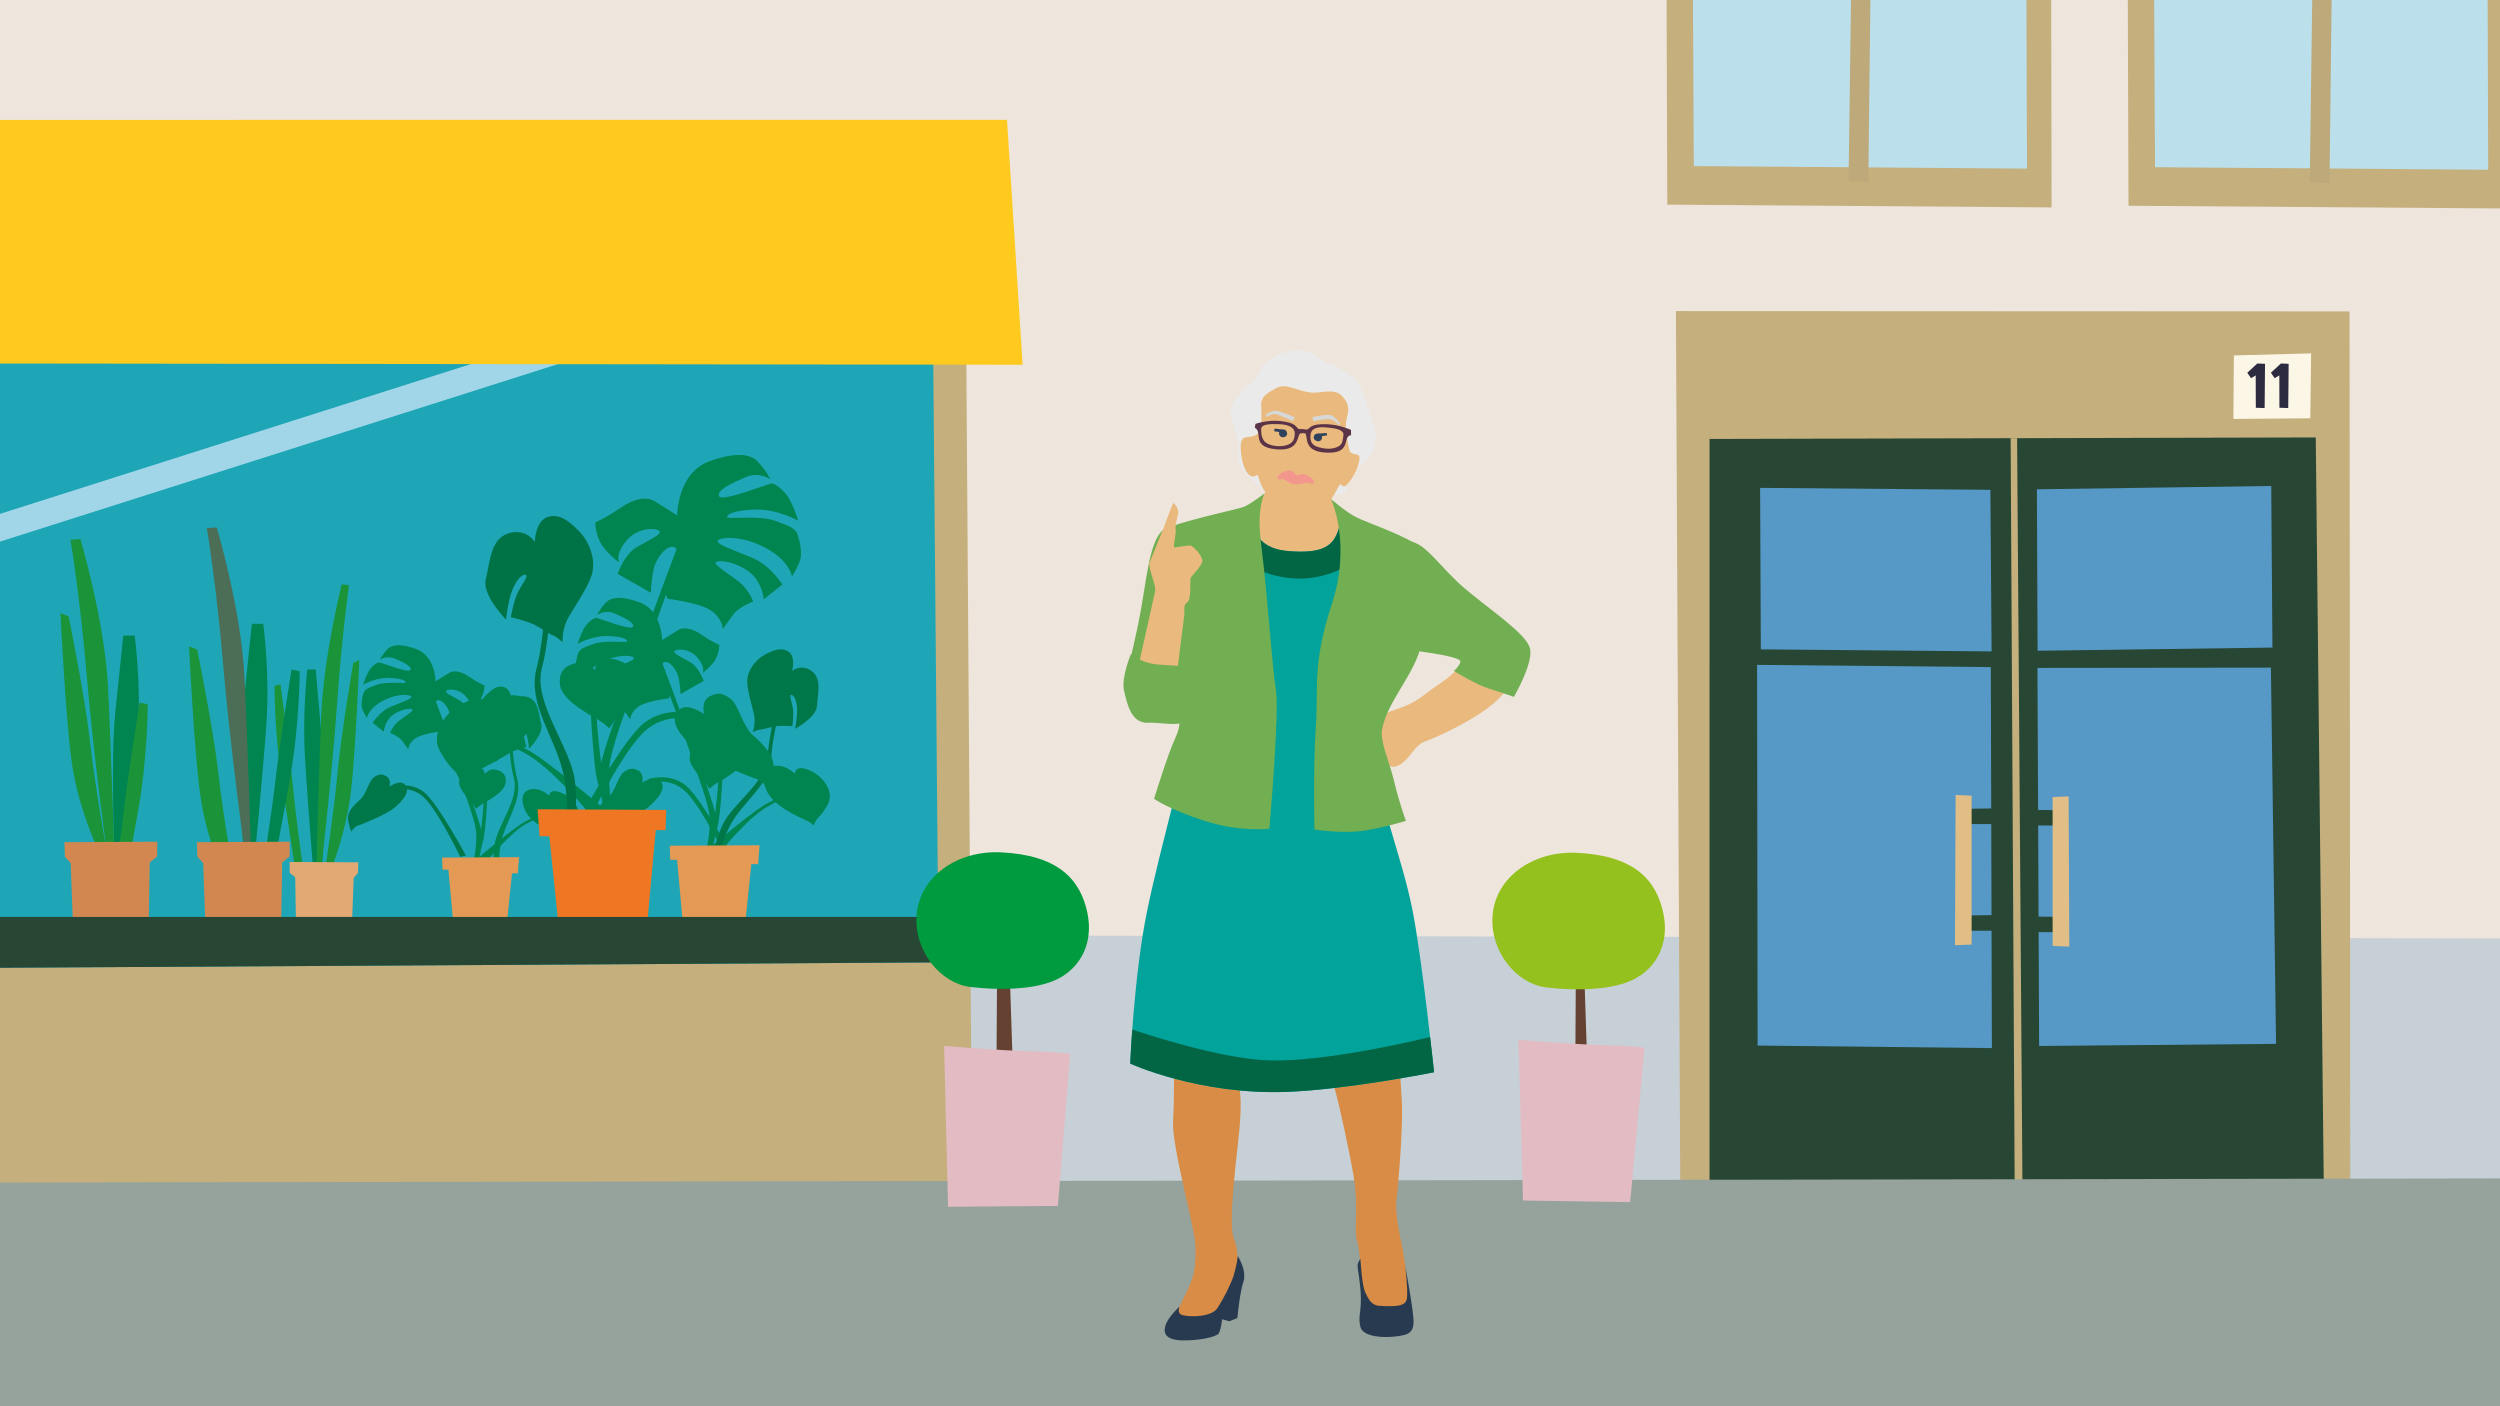 <svg xmlns="http://www.w3.org/2000/svg" viewBox="0 0 1920 1080">
	<rect x="0" y="0" width="1920" height="1080" fill="#333333" stroke="none"/>
	<defs>
		<clipPath id="a">
			<path style="fill:none" d="M0 0h1920v1080H0z" />
		</clipPath>
		<clipPath id="b">
			<path style="fill:#284634" d="m1312.92 945.2.02-608.08 465.56-1.17 6.64 619.87-472.22-10.62z" />
		</clipPath>
		<clipPath id="c">
			<path style="fill:#1ea6b7" d="m-88.56 743.75-2.09-593.85 806.04-24.14 5.41 613.35-809.36 4.64z" />
		</clipPath>
		<clipPath id="d">
			<path d="M962.01 396.4s-3.03 23.86 26.3 26.72c29.33 2.86 35.87-5.31 39.45-15.68s-2.53-18.21-2.53-18.21l51.6 28.99s-29.33 106.6-24.68 149.16c4.65 42.57 24.21 89.42 32.54 131.09 7.3 36.49 16.67 125.01 16.67 125.01s-66.38 13.25-112.52 15.05c-67.97 2.65-120.83-21.71-120.83-21.71s2.78-67 12.8-116.36 31.84-123.05 34.34-150.24.33-135.02.33-135.02l44.74-20.58 1.79 1.79Z" style="fill:none" />
		</clipPath>
	</defs>
	<g style="clip-path:url(#a)">
		<path style="fill:#eee5dc" d="M-214.6-99.22h2302v1214.71h-2302z" />
		<path style="fill:#c7d0d6" d="m-197.28 1414.55-14.15-697.94 2306.48 4.45 37.3 710.37-2329.63-16.88z" />
		<path style="fill:#c4af7d" d="m1290.57 936.81-3.46-697.89 517.34.23.58 707.65-514.46-9.99z" />
		<path style="fill:#284634" d="m1312.92 945.2.02-608.08 465.56-1.17 6.64 619.87-472.22-10.62z" />
		<g style="clip-path:url(#b)">
			<path style="fill:#5698c6" d="m1351.76 374.68.55 124.03 177.24 1.57-.93-124.1-176.86-1.5zM1564.32 375.77l.55 124.02 180.37-2.45-.93-124.11-179.99 2.54z" />
			<path style="fill:#c4af7d" d="m1544.11 325.55 3.69 684.94 6.15-1.31-4.92-687.57-4.92 3.94z" />
		</g>
		<path style="fill:#5698c6" d="m1349.43 510.62.42 292.38 179.92 1.94-.81-292.61-179.53-1.71zM1564.77 512.96l1.28 290.35 181.96-1.62-3.94-288.95-179.3.22z" />
		<path style="fill:#c4af7d" d="m1633.16-289.19 1.54 447.21 295.12 2.13-.83-447.53-295.83-1.81z" />
		<path style="fill:#bbdfeb" d="m1653.09-267 1.95 395.42 255.9 1.95-1.3-395.74-256.55-1.63z" />
		<path style="fill:#bda979" d="m1779.43-269.5-5.54 409.59 15.18.54 4.68-410.29-14.32.16z" />
		<path style="fill:#c4af7d" d="m1278.95-290.05 1.54 447.21 295.12 2.12-.83-447.53-295.83-1.8z" />
		<path style="fill:#bbdfeb" d="m1298.88-267.87 1.95 395.42 255.9 1.96-1.3-395.75-256.55-1.63z" />
		<path style="fill:#bda979" d="m1425.22-270.37-5.53 409.59 15.17.54 4.68-410.29-14.32.16z" />
		<path style="fill:#c4af7d" d="m-106.76 956.46 1.96-805.8 846.04-2.69 5.69 817.12-853.69-8.63z" />
		<g>
			<path style="fill:#1ea6b7" d="m-88.56 743.75-2.09-593.85 806.04-24.14 5.41 613.35-809.36 4.64z" />
			<g style="clip-path:url(#c)">
				<path d="M254.63 667s11.12-27.6 14.83-58.52c3.71-30.91 6.49-101.57 6.49-101.57l-4.63 2.21s-9.27 54.1-12.05 83.91c-2.78 29.81-9.27 72.87-9.27 72.87l4.63 1.1Z" style="fill:#1b9339" />
				<path d="M247.1 678.64s2.78-79.49 0-111.51c-2.78-32.02-4.63-52.99-4.63-52.99h-6.49s-3.71 33.12-1.85 66.24c1.85 33.12 7.41 100.47 7.41 100.47l5.56-2.21Z" style="fill:#008551" />
				<path d="m233.04 669.13-.31-2.16c-1.2-8.51-5.64-40.52-8.03-65.19-2.78-28.71-9.27-76.18-9.27-76.18l-4.63 1.1s0 36.43 5.56 72.87l11.12 72.87 5.56-3.31ZM245.78 675.67s9.27-80.6 12.97-133.59c3.71-52.99 9.27-92.74 9.27-92.74l-5.62-.5s-13.83 55.42-15.71 100.35c-1.89 44.93-3.77 120.57-3.77 120.57l2.86 5.91Z" style="fill:#1b9339" />
				<path style="fill:#e2a975" d="m271.63 674.16-1.37 37.11-42.92-1.01-.6-36.48-4.23-3.42-.07-8.38 52.76.29-.29 8.27-3.28 3.62z" />
				<path d="M326.4 519.44c-.63 0-1.06.65-.84 1.24 3 8.26 21.86 60.31 26.97 75.5 5.87 17.42 12.59 34.7 13.15 43.01.71 10.49-1.6 22.33-4.11 29.21-6.02 16.47-2.5 30.02-2.5 30.02l5.21-.21s-5-17.09 2.92-28.14 26.06-31.69 37.31-37.52c11.26-5.84 25.4-14.87 24.57-14.87s-1.11-2.95-1.11-2.95-16.37 12.4-24.08 15.95c-7.71 3.54-35.65 27.31-35.65 27.31s2.71-10.84 1.67-18.55c-1.04-7.71-11.05-33.98-14.38-44.19-3.34-10.21-27.88-75.48-27.88-75.48l-1.24-.31Z" style="fill:#008551" />
				<path d="M334.52 523.35s0-19.52-14.89-24.89c-14.89-5.37-20.12-2-22.21.24-4.43 4.77-5.61 8.05-5.61 8.05s4.85-3.68 11.2-.99c6.34 2.68 13.69 6.12 12.23 8.8-1.46 2.68-22.45-5.86-24.16-5.86s-5.86 3.17-8.05 7.08c-2.2 3.9-4.15 10.01-4.15 10.01s9.52-5.37 19.52-5.12c10.01.24 13.18 2.2 13.18 3.42s-14.4-.98-21.96 1.71c-7.56 2.68-9.52 3.66-10.49 6.59-.98 2.93-1.95 7.81-1.22 10.98.73 3.17 3.9 8.05 3.9 8.05s.98-7.08 11.71-12.93c10.74-5.86 20.5-5.37 22.21-3.66 1.71 1.71-8.54 4.88-16.35 8.3-7.81 3.42-13.18 11.96-13.18 11.96l8.54 6.83s.62-7.8 6.48-12.44 13.78-5.87 15.49-4.65c1.71 1.22-9.03 7.08-12.45 10.74s-4.64 7.32-4.64 7.32 6.34 2.59 8.54 5.27c2.2 2.68 5.37 7.42 5.37 7.42s.14-4.9 5.51-8.56 19.87-5.35 19.87-5.35 2.99-5.49.3-10.13c-2.68-4.64-6.89-12.08-3.48-13.54 3.42-1.46 8.3 4.64 9.52 9.76 1.22 5.12 1.32 11.14 1.32 11.14l15.27-8.7s-2.93-9.03-9.03-12.45-10.98-5.61-10.25-7.08 9.52-2.44 15.13 4.15c5.61 6.59 3.42 10.25 3.42 10.25s6.83-5.12 9.03-10.01c2.2-4.88 1.95-8.54 1.95-8.54s-5.12-2.2-11.47-6.59c-6.34-4.39-11.96-5.37-15.62-3.17s-10.49 6.59-10.49 6.59Z" style="fill:#008551" />
				<path d="M299.14 604.16s1.46-5.84-2.29-7.92-6.05-1.88-9.8.83c-3.75 2.71-5.63 12.72-10.42 16.89s-9.8 9.38-9.38 14.59c.42 5.21 2.54 10.19 2.54 10.19s2.26-3.77 5.18-4.71c6.47-2.08 23.34-9.65 27.92-13.61 4.59-3.96 13.95-12.63 7.5-18.34-3.7-3.28-11.26 2.08-11.26 2.08Z" style="fill:#007748" />
				<path d="M372.16 594.48s.42-6.46-7.92-5.21-14.59 8.96-10.21 16.47c4.38 7.5 8.58 10.16 9.62 12.25s2.11 3.16 2.11 3.16 1.09-1.17 3.09-2.67c3.13-2.35 18.45-9.3 19.49-17.22 1.04-7.92-4.71-9.69-8.67-10.32-3.96-.63-7.5 3.54-7.5 3.54Z" style="fill:#008551" />
				<path d="M301.89 607.16s13.47-5 24.37 5.91c10.91 10.91 27.16 44.94 27.16 44.94l4.43-.86s-21.45-40.03-32.03-48.62c-10.58-8.59-24.17-4.28-24.17-4.28l.24 2.91Z" style="fill:#007748" />
				<path d="M393.18 539.19s3.97-6.53 12.25-3.84c8.28 2.69 8.33 13.61 10.23 20.9 1.93 7.4-9.31 18.69-9.31 18.69s-.75-8.47-2.94-13.84c-2.27-5.55-5.02-7.25-6.17-6.72-1.15.54 1.69 4.13 3.59 7.69 1.9 3.56 3.38 11.76 3.38 11.76s-5.97 1.28-10.05 3.05c-2.83 1.23-7.47 4.61-9.56 5.36-1.65.59-4.17 3.09-4.17 3.09s.25-4.78-1.76-9.56c-1.68-3.98-9.7-14.76-11.69-21.55-2-6.79.98-14.97 6.05-20.14 5.08-5.18 9.2-7.7 13.84-6.45 6.15 1.65 6.33 11.56 6.33 11.56Z" style="fill:#008551" />
				<path d="M391.75 542.43s.78 38.04 5.39 55.52c4.61 17.48-9.6 32.65-12.75 51.1-3.16 18.45 1.1 50.63 1.1 50.63l-3.89-1.21s-3.96-33.14-2.01-48.68c1.94-15.54 19.5-36.06 15.13-51.84-4.37-15.78-5.83-55.36-5.83-55.36l2.87-.16ZM421.88 611.28s-.45-6.93 10.55-1.87c9.23 4.25 15.11 14.62 11.25 21.76-3.73 6.89-6.29 8.77-7.28 9.92-1 1.15-2.12 4.21-2.12 4.21s-1.44-1.74-5.03-3.4c-3.88-1.8-22.04-9.28-26.31-20.3-5.05-13.05 2.35-16.23 8.65-15.55 5.86.64 10.29 5.22 10.29 5.22ZM372.36 601.91s-1.35 32.37-4.91 45.58c-3.71 13.78-7.21 25.69-8.69 33.69-1.78 9.6-3.71 17.96-3.71 17.96l3.64-.11s2.1-10.52 3.51-18.23c1.4-7.71 6.31-26.64 8.76-34.71 2.45-8.06 3.86-44.87 3.86-44.87l-2.45.7Z" style="fill:#008551" />
				<path style="fill:#e49a54" d="m344.36 667.91 4.12 45.14h40.38l4.36-42.29 4.48-.05.95-12.41-59.12.32.32 9.26 4.51.03z" />
				<g>
					<path d="M499.02 487.06c-.73 0-1.23.75-.98 1.44 3.5 9.64 25.51 70.4 31.48 88.12 6.85 20.33 14.69 40.5 15.35 50.21.83 12.24-1.86 26.07-4.8 34.09-7.03 19.22-2.92 35.04-2.92 35.04l6.08-.24s-5.84-19.95 3.41-32.85c9.25-12.9 30.42-36.98 43.55-43.8 13.14-6.81 29.65-17.35 28.67-17.35s-1.29-3.45-1.29-3.45-19.11 14.48-28.11 18.61c-9 4.14-41.61 31.88-41.61 31.88s3.16-12.65 1.95-21.66c-1.22-9-12.9-39.66-16.79-51.58-3.89-11.92-32.54-88.1-32.54-88.1l-1.45-.36Z" style="fill:#008551" />
					<path d="M508.5 491.62s0-22.79-17.37-29.05c-17.37-6.27-23.49-2.33-25.92.28-5.17 5.57-6.55 9.4-6.55 9.4s5.66-4.29 13.07-1.16 15.98 7.14 14.28 10.27c-1.71 3.13-26.2-6.84-28.2-6.84s-6.84 3.7-9.4 8.26c-2.56 4.56-4.84 11.68-4.84 11.68s11.11-6.27 22.79-5.98c11.68.28 15.38 2.56 15.38 3.99s-16.81-1.14-25.64 1.99c-8.83 3.13-11.11 4.27-12.25 7.69-1.14 3.42-2.28 9.11-1.42 12.82.85 3.7 4.56 9.4 4.56 9.4s1.14-8.26 13.67-15.1 23.93-6.27 25.92-4.27c1.99 1.99-9.97 5.7-19.08 9.68-9.11 3.99-15.38 13.96-15.38 13.96l9.97 7.98s.72-9.1 7.56-14.52c6.84-5.41 16.08-6.85 18.07-5.42 1.99 1.42-10.54 8.26-14.53 12.53s-5.41 8.54-5.41 8.54 7.4 3.02 9.97 6.15c2.56 3.13 6.27 8.66 6.27 8.66s.16-5.72 6.43-9.99c6.27-4.27 23.2-6.24 23.2-6.24s3.49-6.41.35-11.83c-3.13-5.41-8.04-14.09-4.06-15.8 3.99-1.71 9.68 5.41 11.11 11.39 1.42 5.98 1.54 13 1.54 13l17.83-10.16s-3.42-10.54-10.54-14.53c-7.12-3.99-12.82-6.55-11.96-8.26s11.11-2.85 17.66 4.84c6.55 7.69 3.99 11.96 3.99 11.96s7.98-5.98 10.54-11.68c2.56-5.7 2.28-9.97 2.28-9.97s-5.98-2.56-13.39-7.69c-7.41-5.13-13.96-6.27-18.23-3.7s-12.25 7.69-12.25 7.69ZM493.21 601.23s1.7-6.81-2.68-9.25c-4.38-2.43-7.06-2.19-11.44.97s-6.57 14.84-12.17 19.71c-5.6 4.87-11.44 10.95-10.95 17.03.49 6.08 2.97 11.89 2.97 11.89s2.64-4.41 6.05-5.5c7.55-2.42 27.24-11.26 32.59-15.88 5.35-4.62 16.28-14.74 8.76-21.41-4.32-3.83-13.14 2.43-13.14 2.43ZM552.43 574.66s.49-7.54-9.25-6.08c-9.73 1.46-17.03 10.46-11.92 19.22 5.11 8.76 10.01 11.86 11.23 14.3s2.46 3.69 2.46 3.69 1.27-1.37 3.61-3.12c3.66-2.74 21.53-10.85 22.75-20.1 1.22-9.25-5.49-11.32-10.12-12.05-4.62-.73-8.76 4.14-8.76 4.14Z" style="fill:#008551" />
					<path d="M498.65 601.6s15.72-5.84 28.45 6.9c12.73 12.73 31.7 52.45 31.7 52.45l5.17-1s-25.04-46.72-37.38-56.76c-12.35-10.03-28.21-5-28.21-5l.28 3.4Z" style="fill:#008551" />
					<path d="M608.31 515.33s6.7-5.9 14.99-.03c8.29 5.88 4.55 18.06 4.14 26.84-.42 8.92-16.87 17.6-16.87 17.6s2.11-9.69 1.53-16.44c-.6-6.98-3.08-9.83-4.55-9.63-1.47.2.45 5.19 1.33 9.81.87 4.63-.32 14.28-.32 14.28s-7.1-.65-12.25-.09c-3.58.39-9.93 2.54-12.51 2.66-2.04.09-5.72 2-5.72 2s1.94-5.24 1.36-11.27c-.49-5.02-5.68-19.82-5.55-28.08s6.29-16.34 13.74-20.34 12.93-5.38 17.66-2.39c6.28 3.98 3.04 15.08 3.04 15.08Z" style="fill:#007748" />
					<path d="M605.59 518.44s-12.35 42.66-13.28 63.75c-.93 21.08-22.03 33.05-31.96 52.52-9.93 19.47-16.36 56.81-16.36 56.81l-3.91-2.7s7.1-38.31 14.66-54.95c7.56-16.64 34.25-33.41 34.86-52.52.61-19.11 12.73-63.72 12.73-63.72l3.25.81Z" style="fill:#007748" />
					<path d="M610.47 594.26s-.53-8.09 12.31-2.18c10.78 4.96 17.64 17.06 13.13 25.4-4.35 8.05-7.34 10.23-8.5 11.58-1.16 1.35-2.47 4.92-2.47 4.92s-1.68-2.03-5.87-3.97c-4.53-2.1-25.73-10.83-30.71-23.7-5.9-15.23 2.74-18.95 10.1-18.15 6.85.75 12.01 6.09 12.01 6.09ZM552.68 583.32s-1.58 37.79-5.73 53.2c-4.34 16.08-8.42 29.99-10.14 39.32-2.07 11.2-4.33 20.97-4.33 20.97l4.25-.13s2.46-12.28 4.09-21.28c1.64-9 7.37-31.1 10.23-40.51 2.86-9.41 4.5-52.38 4.5-52.38l-2.86.82Z" style="fill:#008551" />
					<path style="fill:#e49a54" d="m519.99 660.36 4.81 52.69h47.13l5.09-49.36 5.23-.06 1.11-14.49-69.01.37.37 10.82 5.27.03z" />
				</g>
				<g>
					<path d="M174 677.98s-15.03-31.32-20.04-66.39-8.77-115.24-8.77-115.24l6.26 2.51s12.53 61.38 16.28 95.2c3.76 33.82 12.53 82.67 12.53 82.67l-6.26 1.25Z" style="fill:#1b9339" />
					<path d="M187.16 665.75s-3.76-90.19 0-126.52 6.26-60.13 6.26-60.13h8.77s5.01 37.58 2.51 75.16c-2.51 37.58-10.02 113.99-10.02 113.99l-7.52-2.51ZM200.1 677.03s.15-.87.41-2.45c1.62-9.66 7.63-45.97 10.86-73.96 3.76-32.57 12.53-86.43 12.53-86.43l6.26 1.25s0 41.34-7.52 82.67c-7.52 41.34-15.03 82.67-15.03 82.67l-7.52-3.76Z" style="fill:#008551" />
					<path d="M188.94 662.39s-12.53-91.44-17.54-151.57c-5.01-60.13-12.53-105.22-12.53-105.22l7.59-.56s18.69 62.88 21.24 113.85c2.55 50.98 5.1 136.8 5.1 136.8l-3.87 6.7Z" style="fill:#4d6e56" />
					<path style="fill:#d28751" d="m156.02 662.88 1.85 50.17 58.03-1.36.81-49.32 5.72-4.63.09-11.32-71.32.38.38 11.19 4.44 4.89z" />
				</g>
				<g>
					<path d="M75.26 652.54s-15.03-31.32-20.04-66.39-8.77-115.24-8.77-115.24l6.26 2.51s12.53 61.38 16.28 95.2c3.76 33.82 12.53 82.67 12.53 82.67l-6.26 1.25Z" style="fill:#1b9339" />
					<path d="M88.42 674.73s-3.76-90.19 0-126.52 6.26-60.13 6.26-60.13h8.77s5.01 37.58 2.51 75.16c-2.51 37.58-10.02 113.99-10.02 113.99l-7.52-2.51Z" style="fill:#008551" />
					<path d="M83.4 702.48s.15-.87.41-2.45c1.62-9.66 7.63-45.97 10.86-73.96 3.76-32.57 12.53-86.43 12.53-86.43l6.26 1.25s0 41.34-7.52 82.67c-7.52 41.34-15.03 82.67-15.03 82.67l-7.52-3.76ZM84.22 671.36s-12.53-91.44-17.54-151.57c-5.01-60.13-12.53-105.22-12.53-105.22l7.59-.56s18.69 62.88 21.24 113.85c2.55 50.98 5.1 136.8 5.1 136.8l-3.87 6.7Z" style="fill:#1b9339" />
					<path style="fill:#d28751" d="m54.28 662.88 1.86 50.17 58.02-1.36.82-49.32 5.72-4.63.09-11.32-71.32.38.38 11.19 4.43 4.89z" />
				</g>
				<g>
					<path d="M533.64 389.28c1.05 0 1.77 1.08 1.41 2.07-5.01 13.81-36.55 100.86-45.1 126.25-9.81 29.13-21.05 58.02-21.99 71.93-1.19 17.54 2.67 37.35 6.87 48.85 10.07 27.54 4.18 50.2 4.18 50.2l-8.71-.35s8.37-28.59-4.88-47.06c-13.25-18.48-43.57-52.99-62.4-62.75-18.82-9.76-42.47-24.86-41.08-24.86s1.85-4.94 1.85-4.94 27.37 20.74 40.27 26.67c12.9 5.93 59.61 45.67 59.61 45.67s-4.53-18.13-2.79-31.03c1.74-12.9 18.48-56.82 24.05-73.9 5.58-17.08 46.62-126.22 46.62-126.22s2.07-.51 2.08-.51Z" style="fill:#008551" />
					<path d="M520.06 395.82s0-32.65 24.89-41.62c24.89-8.98 33.65-3.34 37.13.41 7.41 7.98 9.39 13.47 9.39 13.47s-8.11-6.15-18.72-1.66-22.9 10.23-20.45 14.72c2.45 4.49 37.54-9.79 40.4-9.79s9.79 5.31 13.47 11.83c3.67 6.53 6.94 16.73 6.94 16.73s-15.91-8.98-32.65-8.57c-16.73.41-22.04 3.67-22.04 5.71s24.08-1.63 36.73 2.86c12.65 4.49 15.91 6.12 17.55 11.02 1.63 4.9 3.26 13.06 2.04 18.36-1.22 5.3-6.53 13.47-6.53 13.47s-1.63-11.83-19.59-21.63c-17.96-9.79-34.28-8.98-37.13-6.12-2.86 2.86 14.28 8.16 27.34 13.87 13.06 5.71 22.04 20 22.04 20l-14.28 11.43s-1.04-13.04-10.83-20.8c-9.79-7.75-23.04-9.81-25.9-7.77-2.86 2.04 15.1 11.83 20.81 17.96 5.71 6.12 7.75 12.24 7.75 12.24s-10.61 4.33-14.28 8.82-8.98 12.4-8.98 12.4-.23-8.2-9.21-14.32c-8.98-6.12-33.23-8.94-33.23-8.94s-5-9.19-.51-16.94c4.49-7.75 11.52-20.19 5.81-22.64-5.71-2.45-13.87 7.75-15.91 16.32-2.04 8.57-2.21 18.63-2.21 18.63l-25.54-14.55s4.9-15.1 15.1-20.81c10.2-5.71 18.36-9.39 17.14-11.83s-15.91-4.08-25.3 6.94-5.71 17.14-5.71 17.14-11.43-8.57-15.1-16.73-3.26-14.28-3.26-14.28 8.57-3.67 19.18-11.02 20-8.98 26.12-5.31 17.55 11.02 17.55 11.02ZM540.69 548.36s-2.44-9.76 3.83-13.25 10.11-3.14 16.38 1.39 9.41 21.26 17.43 28.24c8.02 6.97 16.38 15.69 15.69 24.4-.7 8.71-4.25 17.03-4.25 17.03s-3.79-6.31-8.66-7.88c-10.81-3.47-39.03-16.13-46.7-22.75-7.67-6.62-23.32-21.12-12.55-30.68 6.18-5.48 18.82 3.49 18.82 3.49ZM457.12 514.78s-.7-10.81 13.25-8.72c13.94 2.09 24.4 14.99 17.08 27.54-7.32 12.55-14.34 17-16.09 20.48s-3.52 5.29-3.52 5.29-1.82-1.96-5.17-4.47c-5.24-3.93-30.85-15.54-32.59-28.79-1.74-13.25 7.87-16.21 14.49-17.26 6.62-1.05 12.55 5.93 12.55 5.93Z" style="fill:#008551" />
					<path d="M534.17 553.38s-22.52-8.36-40.76 9.88C475.17 581.5 448 638.41 448 638.41l-7.41-1.43s35.87-66.94 53.56-81.31c17.69-14.37 40.42-7.16 40.42-7.16l-.4 4.87Z" style="fill:#008551" />
					<path d="M410.7 416.12s-6.65-10.93-20.49-6.42c-13.84 4.5-13.92 22.75-17.1 34.95-3.23 12.37 15.58 31.26 15.58 31.26s1.25-14.16 4.92-23.14c3.79-9.29 8.4-12.13 10.32-11.23 1.93.9-2.83 6.9-6 12.86-3.17 5.96-5.65 19.67-5.65 19.67s9.98 2.14 16.8 5.1c4.74 2.06 12.5 7.71 15.98 8.97 2.75.99 6.97 5.17 6.97 5.17s-.42-7.99 2.95-15.99c2.8-6.66 16.22-24.69 19.56-36.04 3.34-11.36-1.64-25.03-10.12-33.68-8.49-8.65-15.39-12.87-23.14-10.79-10.29 2.76-10.58 19.33-10.58 19.33Z" style="fill:#007346" />
					<path d="M421.17 420.04s-1.3 63.62-9.01 92.85c-7.71 29.24 16.05 54.6 21.33 85.46 5.28 30.86-1.84 84.67-1.84 84.67l6.5-2.03s6.62-55.42 3.37-81.41c-3.25-25.99-32.6-60.3-25.29-86.69 7.31-26.39 9.75-92.58 9.75-92.58l-4.79-.27Z" style="fill:#007346" />
					<path d="M373.98 542.86s.76-11.6-17.64-3.12c-15.44 7.11-25.28 24.45-18.82 36.39 6.23 11.53 10.51 14.66 12.18 16.59 1.67 1.93 3.54 7.05 3.54 7.05s2.41-2.91 8.41-5.69c6.49-3.01 36.86-15.51 44-33.95 8.45-21.81-3.93-27.15-14.47-26-9.81 1.07-17.21 8.73-17.21 8.73ZM456.77 527.19s2.26 54.14 8.21 76.21c6.21 23.04 12.06 42.96 14.53 56.33 2.97 16.05 6.21 30.04 6.21 30.04l-6.08-.19s-3.52-17.59-5.86-30.49c-2.34-12.9-10.55-44.56-14.66-58.04-4.1-13.48-6.45-75.04-6.45-75.04l4.1 1.17Z" style="fill:#008551" />
					<path style="fill:#ef7723" d="m503.6 637.56-6.88 75.49h-67.53l-7.29-70.72-7.5-.08-1.58-20.76 98.86.53-.53 15.5-7.55.04z" />
				</g>
				<path style="fill:#284634" d="M-132.98 704.2h970.69v103.47h-970.69z" />
				<path style="fill:#a0d6e8" d="m811.74 157.67-925 294.32.68-21.52 924.99-294.31-.67 21.51z" />
			</g>
		</g>
		<path style="fill:#feca1d" d="m-144.26 92.1-11.96 186.88 941.59 1.14-11.98-188.06-917.65.04z" />
		<path style="fill:#95a39c" d="m-181.56 908.54 2287.52-3.83-23.38 321.06-2231.94 147.4-32.2-464.63z" />
		<g>
			<path style="fill:#284634" d="m1510.89 703.08 19.57-.28v12.02h-19.85l.28-11.74zM1512.01 621.14l19.57-.28v12.02h-19.85l.28-11.74z" />
			<path style="fill:#e0be86" d="m1501.92 610.55 12.3.51v114.37l-12.82.51.52-115.39z" />
		</g>
		<g>
			<path style="fill:#284634" d="m1579.74 704.14-19.57-.28v12.03h19.85l-.28-11.75zM1578.62 622.21l-19.57-.28v12.02h19.85l-.28-11.74z" />
			<path style="fill:#e0be86" d="m1588.71 611.61-12.3.52V726.5l12.82.51-.52-115.4z" />
		</g>
		<g>
			<path style="fill:#fcf6e7" d="m1715.6 272.98-.36 48.77 59.07-.51.63-49.87-59.34 1.61z" />
			<path style="fill:#2d2b40" d="m1725.9 286.26 2.9 4.19 3.58-2.13.08 24.84 6.78.23.3-33.99-5.94-.23-7.7 7.09zM1744.04 286.26l2.89 4.19 3.59-2.13.07 24.84 6.78.23.31-33.99-5.95-.23-7.69 7.09z" />
		</g>
		<g>
			<path style="fill:#644130" d="m1209.85 815.99.71-122.18 4.35-.31 4.04 121.77-9.1.72z" />
			<path d="m1166.14 798.59 3.53 123.41 82.33 1.24 11-118.61s-8.33-1.4-31.99-1.99c-23.66-.61-64.87-4.05-64.87-4.05Z" style="fill:#e2bcc2" />
			<path d="M1210.83 654.95c-33.52-1.53-62.42 18.73-64.57 48.43-1.98 27.58 18.52 52.27 41.34 54.97 22.79 2.67 46.17 1.98 62.55-4.17 19.88-7.46 32.64-27.33 27.29-52.82-5.39-25.49-22.21-44.37-66.6-46.41Z" style="fill:#95c11f" />
		</g>
		<g>
			<path style="fill:#644130" d="m765.31 820.09.71-122.17 7.81.26 4.04 121.77-12.56.14z" />
			<path d="m725.06 803.27 3.04 123.54 84.38-.66 9.43-116.84s-8.33-1.4-31.99-1.99c-23.66-.61-64.87-4.05-64.87-4.05Z" style="fill:#e2bcc2" />
			<path d="M768.5 654.59c-33.52-1.52-62.42 18.73-64.57 48.43-1.98 27.58 18.52 52.27 41.34 54.97 22.79 2.67 46.17 1.98 62.55-4.17 19.88-7.46 32.64-27.33 27.28-52.82-5.39-25.49-22.21-44.37-66.6-46.41Z" style="fill:#009b3e" />
		</g>
	</g>
	<path d="M898.04 411.09c-11.29 5.13-18.47 86.19-18.47 86.19l52.33 34.88s11.29-117.99-7.18-125.17c-18.47-7.18-26.68 4.1-26.68 4.1Z" style="fill:#72af52" />
	<path d="M901.27 405.15c-13.45 1.31-15.47 25.94-18.37 41.9s-13.55 71.27-13.55 71.27l60.22 5.08 34.1-120.43s-22.1-3.49-35.55-2.18l-26.84 4.35Z" style="fill:#72af52" />
	<path d="M1016.41 277.68c-3.07-1.38-10.85-12.91-29.77-6.95-23.78 7.48-16.58 17.47-25.49 23.36-8.91 5.88-17.73 16.06-15.59 25.51s7.21 21.38 5.42 27.44c-1.78 6.06 2.61 14.96 13.3 23.88 10.7 8.91 18.43 16.41 38.04 18.2 19.61 1.78 7.61-12.13 12.82-10.49 7.81 2.46 17.32 1.75 18.95-2.71 1.11-3.03-5.36-5.01 4.78-14.08 4.51-4.04 11.29-5.77 15.57-15.58s1.37-17.94-3.27-31.31-6.24-21.93-15.33-27.99-15.87-7.67-19.43-9.27Z" style="fill:#eaeaea" />
	<path d="M969.33 362.14s4.85 13.75 1.19 18.3-14.64 9.59-14.64 9.59-2.67 43.82-2.47 43.42 82.19 2.18 82.19 2.18-1.46-35.12-2.25-34.82-6.46-10.87-10.91-17.5c-4.45-6.63 1.58-18.3 1.58-18.3l-54.7-2.87h.01Z" style="fill:#e9b97d" />
	<path d="M1006.34 301.45c-11.59-1.58-18.84-7.34-25.79-3.6-6.95 3.74-12.3 6.6-11.95 13.55.36 6.95.71 17.47-1.78 20.68-2.5 3.21-6.16 3.22-9.73 3.75s-5.07 3.38-3.82 13.54 5.2 15.75 7.67 16.4c3.78.99 3.92-1.78 4.81-.89s1.96 8.56 6.95 14.08 13.91 11.41 21.04 11.77 22.64-1.78 27.1-5.88 7.31-13.37 8.91-12.84 1.6 4.28 6.6-1.96c4.99-6.24 8.88-16.95 7.45-19.63-1.43-2.67-6.56-.52-7.45-4.8s-3.92-16.58-2.32-23.18c1.6-6.6 3.03-11.41-3.21-18.19-6.24-6.77-16.64-1.75-24.48-2.82v.02Z" style="fill:#e9b97d" />
	<path d="M1007.82 320.37c3.36-.59 12.96-2.97 15.73-.89s5.84 5.96 5.84 5.96l-1.09.99s-3.58-4.17-7.24-4.47-12.35 1.57-12.35 1.57l-.89-3.17ZM992.69 323.34l1.78-2.77s-12.46-5.74-15.73-5.24c-3.26.49-6.78 3.48-6.78 3.48l.65 1.46s5.03-2.98 7.6-2.18c2.57.79 12.47 5.26 12.47 5.26h.01Z" style="fill:#d6d7d7" />
	<path d="m1013.63 335.18 5.66-.81-.49-1.86-6.47.49s1.14 2.24 1.29 2.18Z" style="fill:#2e425b" />
	<path d="M1013.95 333.51c1.51 1.04 1.87 2.79.8 4.23-1.08 1.44-2.84 1.46-4.25.61-1.67-1-2.01-2.56-1.05-4.16.67-1.13 2.95-1.76 4.51-.69h-.01ZM984.33 332.11l-5.9-.97.57-2.02 6.47.81s-.99 2.26-1.13 2.18Z" style="fill:#2e425b" />
	<path d="M983.68 330.45c-1.49 1.06-1.83 2.82-.73 4.24 1.1 1.42 2.87 1.45 4.26.58 1.65-1.03 1.57-2.77.59-4.35-.69-1.11-2.59-1.57-4.13-.48h.01Z" style="fill:#2e425b" />
	<path d="M1037.58 330.18s-9-4.22-19.43-4.43c-11.26-.23-11.95 2.85-13.71 3.86-1.1.63-1.32.18-3.77-.05-2.46-.23-2.74.31-3.75-.46-1.61-1.24-1.87-4.38-13.06-5.69-10.36-1.21-19.66 2.12-19.66 2.12l-.52 3.02s2.4.56 2.83 5.24c.43 4.68.77 10.16 13.86 11.29s15.12-5.05 16.06-7.46c1.11-2.83 1.39-4.56 2.35-4.78.61-.14 2.98-.23 3.57 0 .92.34.71 2.33 1.42 5.28.6 2.52 1.53 8.83 14.64 9.49 13.12.66 14.45-4.64 15.52-9.22 1.07-4.58 3.68-4.08 3.68-4.08l-.02-4.13Zm-50.04 11.89c-5.54 1.51-14.3.21-16.87-3.65-2.08-3.12-2.16-6.27-2.07-9.18.1-3.37 6.62-3.78 13.79-3.47s12.21 2.37 11.98 7.7c-.23 5.33-2.66 7.46-6.83 8.59Zm40.73.55c-3.43 1.99-7.94 2.86-15.13.97-5.5-1.45-7.18-4.36-6.67-9.67.5-5.31 5.67-6.28 12.81-5.61s13.08 1.9 12.46 6.05c-.44 2.87-.31 6.43-3.47 8.26Z" style="fill:#5b3346" />
	<path d="M981.31 367.79c1.03 1.35 2.37-.69 5.04.49 2.67 1.19 3.46 3.36 8.51 3.56s8.71-1.71 10.09-1.02 3.56.87 4.16-.15c1.09-1.86-4.95-6.15-8.02-6.44s-4.25.89-5.24.79-2.38-4.03-6.24-3.74-9.89 4.43-8.3 6.51Z" style="fill:#f2968e" />
	<g>
		<path d="M1007.6 781.51c-1.43.72 12.16 37.56 16.45 51.15 4.29 13.59 13.21 56.64 15.38 69.75 4.38 26.53-.01 41.46 2.88 50.85 3.21 10.44 2.24 32.8 4.66 39.99 2.61 7.76 4.39 18.63 5.46 18.63s30.65-8.24 30.65-8.24-3.93-37.2-6.8-49.36c-2.86-12.16-4.76-26.02-3.69-33.53s5.12-55.9 4.04-74.5c-1.07-18.6-5.72-91.22-6.8-90.5s-62.24 25.75-62.24 25.75h.01ZM947.79 779.38s3.29 45.14 4.72 61.24c1.43 16.1-2.22 40.35-3.65 54.66s-5.01 48.29-1.07 56.52c3.93 8.23 3.08 29.67 3.08 29.67l-20.25 35.08-29.33-4.29s8.23-15.74 12.16-24.68 5.01-16.45 4.65-30.76-18.24-75.48-17.17-95.87.72-42.57.36-53.66c-.36-11.09 3.22-38.27 3.22-38.27l43.28 10.37Z" style="fill:#d98c45" />
		<path d="M1059.49 1002.88c13.21.73 20.36.4 21.08-6.04s-1.22-24.13-1.22-24.13 4.79 27 5.51 33.79 2.49 15.18-4.31 18.04-33.2 4.8-35.76-5.52c-1.85-7.47.36-9.66.36-21.46s-2.86-23.61-2.5-26.11 2.15-4.65 2.15-4.65 1.07 20.03 3.58 25.4c2.5 5.37 4.68 10.33 11.12 10.69ZM908.44 1010.1c7.21 1.62 22.18 1.07 26.47-5.37 4.29-6.44 10.37-18.24 12.52-25.04s3.23-14.99 3.23-14.99 7.14 11.05 4.28 19.64c-2.86 8.58-4.65 27.9-4.65 27.9l-6.08 2.5-5.63-1.54s-.81 7.98-2.6 10.84c-1.79 2.86-16.1 5.72-28.26 5.37-12.16-.36-15.55-5.23-11.8-13.59 2.4-5.36 9.94-12.39 9.94-12.39s-2.41 5.55 2.58 6.67Z" style="fill:#283a50" />
		<path d="M1130.84 493.7s-5.72 18.24-22.18 29.33c-16.45 11.09-17.64 13.77-26.47 17.89-8.83 4.11-21.82 6.8-23.61 11.09-1.79 4.29-.36 10.37-.36 16.45s4.29 17.53 8.58 19.67 9.3-.36 14.31-6.08 7.51-10.73 13.95-12.88 40.42-17.17 55.09-31.84c14.67-14.67 19.97-22.96 19.97-31.91s-.3-19.6-14.25-22.47c-13.95-2.86-25.04 10.73-25.04 10.73v.02Z" style="fill:#e9b97d" />
		<path d="M962.01 396.4s-3.03 23.86 26.3 26.72c29.33 2.86 35.87-5.31 39.45-15.68s-2.53-18.21-2.53-18.21l51.6 28.99s-29.33 106.6-24.68 149.16c4.65 42.57 24.21 89.42 32.54 131.09 7.3 36.49 16.67 125.01 16.67 125.01s-66.38 13.25-112.52 15.05c-67.97 2.65-120.83-21.71-120.83-21.71s2.78-67 12.8-116.36 31.84-123.05 34.34-150.24.33-135.02.33-135.02l44.74-20.58 1.79 1.79Z" style="fill:#01a39a" />
		<g style="clip-path:url(#d)">
			<path d="M931.15 405.15c0 2.13 19.18 36.23 62.51 39.07s73.16-36.23 73.16-36.23l2.13-45.46-135.67-.71-2.13 43.33ZM838.89 779.88s77.43 29.83 128.57 34.1c51.14 4.27 149.98-22.25 149.98-22.25l-3.65 71.98s-218.78 19.18-218.78 16.34-81.69-76.72-81.69-76.72l25.57-23.44Z" style="fill:#026544" />
		</g>
		<path d="M971.28 378.8s-2.54 4.29-3.63 15.24c-.77 7.79-.13 16.55 1.51 29.19 3.93 30.41 7.87 89.07 10.73 106.6 2.86 17.53-5.01 106.6-5.01 106.6s-21.8 2.95-49.7-6c-27.9-8.94-38.84-16.96-38.84-16.96s10.56-34.63 16.64-47.51 1.26-20.41-2.67-36.15c-3.93-15.74-33.88-16.94-33.88-16.94s6.61-25.25 10.5-48.59c4.66-27.89 7.56-54.98 19.53-59.08 22.91-7.85 53.06-13.75 59.05-16.05 4.65-1.79 15.78-10.34 15.78-10.34h-.01ZM1022.25 383.33s15.95 33.81.57 80.67-10.1 64.32-12.25 94.01-1.07 79.05-1.07 79.05 21.36 3.43 37.82.92 32.42-7.57 32.42-7.57-5.33-14.27-9.37-31.69c-2.83-12.17-10.83-29.45-8.91-38.86 4.65-22.89 26.47-43.28 30.76-67.61s11.74-65.3-4.72-74.6c-16.45-9.3-36.99-16.14-45.22-20.08-8.23-3.93-20.02-14.25-20.02-14.25h-.01Z" style="fill:#72af52" />
		<path d="M1079.33 416.08c-15.44 3.25-6.08 81.91 7.51 83.7s35.12 5.07 34.76 8.29-4.97 7.23-4.97 7.23 16.48 10.32 26.86 13.54c10.37 3.22 19.18 6.36 19.18 6.36s15.74-26.83 12.16-37.92-29.68-28.36-49.71-45.18c-20.03-16.81-32.2-38.89-45.79-36.02Z" style="fill:#72af52" />
	</g>
	<path d="M870.47 528.94s15.58-70.42 16.65-74.7c1.07-4.28-5.6-18.51-4.31-22 1.29-3.48 10.07-24.55 10.48-25.92.4-1.38 7.59-19.94 7.59-19.94s3.3 1.34 4.06 6.72c.28 2.01-2.79 9.14-1.98 14.48.25 1.67-1.73 12.3-1.48 12.68.43.65 12.02-2.07 13.54-1.1 2.15 1.38 7.58 6.54 8.46 11.28.56 3.03-8.08 11.57-8.99 13.26s.75 16.97-2.65 18.89c-3.4 1.92-1.95 7-2.25 9.38l-8.84 69.73-30.27-12.76h-.01Z" style="fill:#e9b97d" />
	<path d="M868.57 502.24s7.8 7.57 23.04 8.29 26.26 2.3 26.26 2.3 6.55 24.07 2.76 31.97c-8.03 16.74-25.5 9.56-38.56 10.28-13.06.73-16.26-13.47-18.85-24.85-2.25-9.89 5.35-28 5.35-28Z" style="fill:#72af52" />
</svg>
